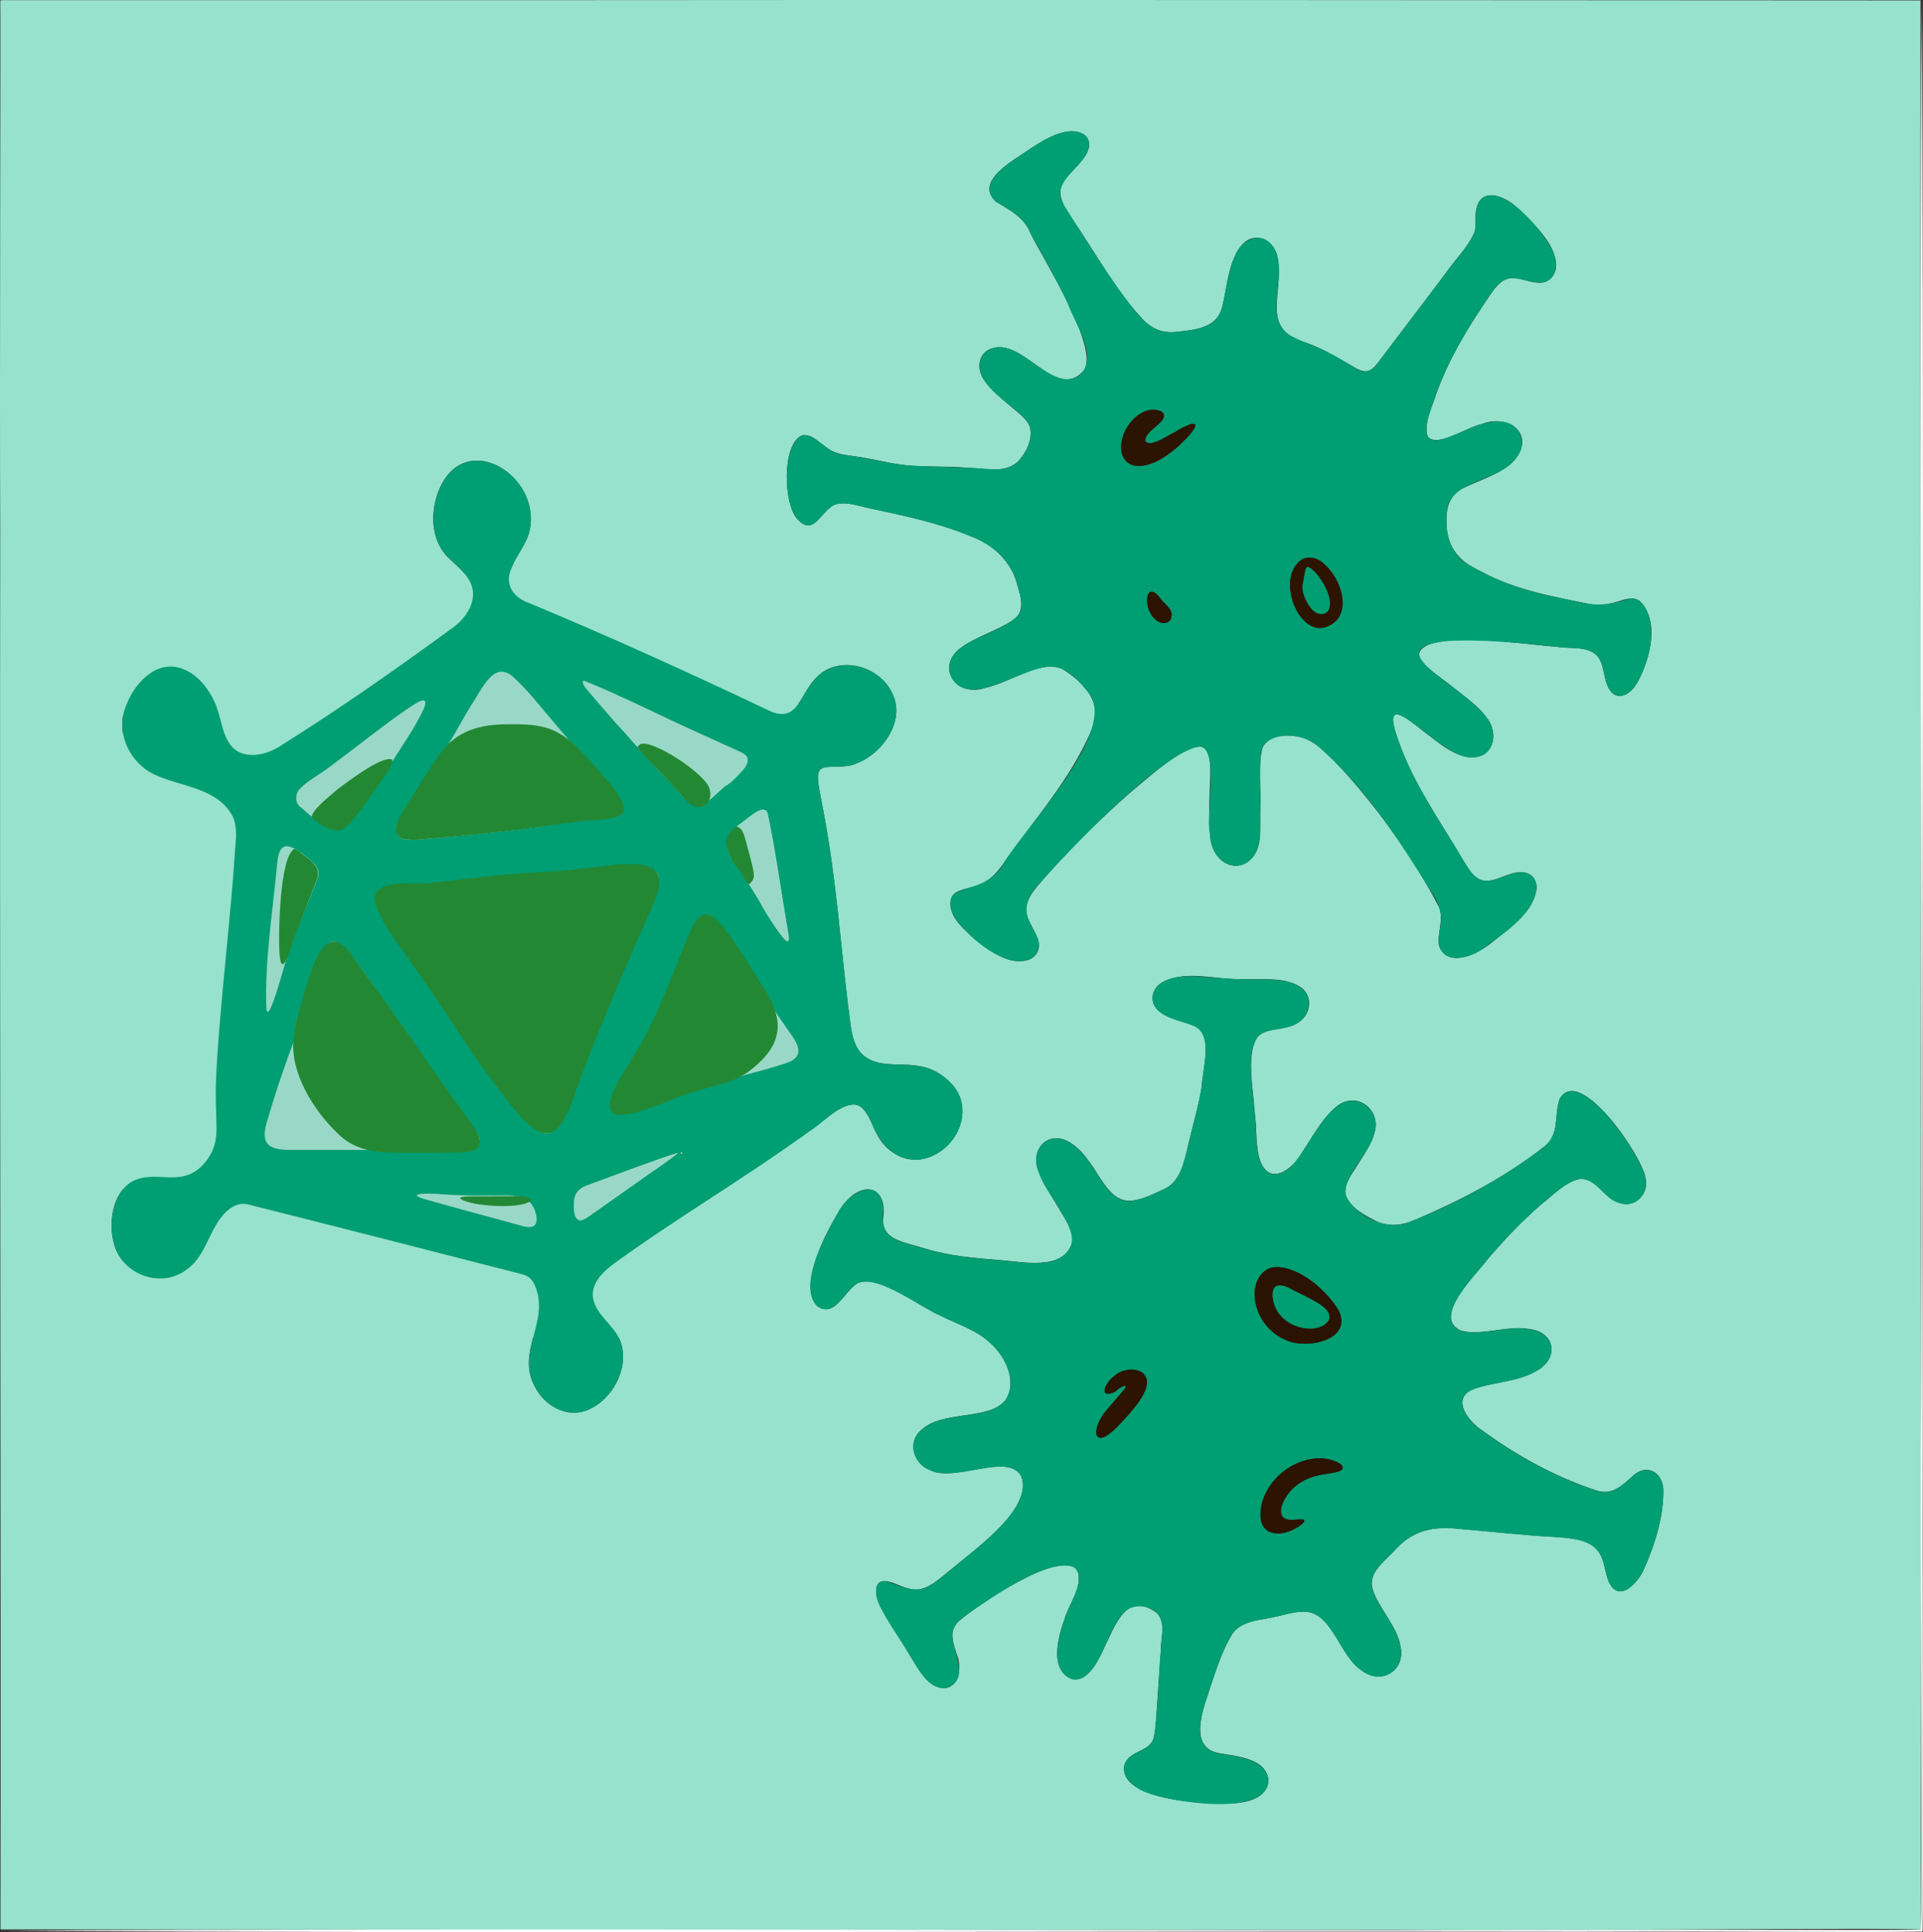 <?xml version="1.0" encoding="UTF-8"?>
<svg id="Layer_1" data-name="Layer 1" xmlns="http://www.w3.org/2000/svg" viewBox="0 0 46.501 46.726">
  <rect x="0" y="0" width="46.501" height="46.726" fill="#333333" stroke="none"/>
  <defs>
    <style>
      .cls-1 {
        fill: #009e73;
      }

      .cls-2 {
        fill: #2a1302;
      }

      .cls-3 {
        fill: #99d8c7;
      }

      .cls-4 {
        fill: #e9e4a2;
      }

      .cls-5 {
        fill: #2c1403;
      }

      .cls-6 {
        fill: #fefefe;
      }

      .cls-7 {
        fill: #238833;
      }

      .cls-8 {
        fill: #2d1402;
      }

      .cls-9 {
        fill: #97e2cd;
      }

      .cls-10 {
        fill: #2c1302;
      }
    </style>
  </defs>
  <rect class="cls-3" x="2.977" y="13.872" width="16.33" height="18.47"/>
  <g>
    <path class="cls-9" d="M46.441.01c-.006,9.168.016,23.725.006,33.831.004,3.755-.003,10.854,0,12.759-.002.049.011.064-.026.068-.325-.061-9.432.045-12.656,0-9.735.017-25.091-.005-33.753-.006.014-8.743-.023-24.1-.006-33.915C-.013,9.602.02.223.007.031.01-.009.027.009.075.004c1.892-.003,8.964.002,12.698,0,10.034-.011,24.573.001,33.669.006h0ZM38.619,15.857c.185.21.144.534.282.787.163.314.496.201.683-.122.332-.605.558-1.506.06-1.993-.185-.119-.386-.015-.587.037-.186.056-.372.081-.569.051-.919-.184-1.861-.346-2.699-.81-.549-.244-.835-.636-.81-1.252-.006-.32.118-.632.42-.759.41-.199.988-.359,1.269-.724.444-.627-.243-1.064-.852-.811-.301.048-1.094.597-1.296.286-.096-.32.12-.717.214-1.031.294-.81.693-1.48,1.162-2.179.183-.255.368-.645.725-.613.184.011.424.126.63.113.253-.007.408-.248.376-.484-.056-.486-.513-.928-.925-1.314-.264-.272-.853-.539-.992-.025-.061.214.003.404-.052.596-.17.391-.436.614-.768,1.091-.544.718-1.216,1.607-1.551,2.048-.079.099-.169.221-.298.231-.083.007-.164-.031-.241-.069-.317-.181-.791-.473-1.182-.611-1.175-.328-.57-1.154-.719-2.031-.04-.44-.539-.711-.862-.352-.333.387-.357.988-.471,1.457-.101.547-.622.597-1.09.65-.284.037-.556-.028-.773-.231-.725-.743-1.209-1.682-1.796-2.532-.181-.261-.391-.601-.171-.891.175-.287.852-.72.501-1.098-.364-.27-.953.081-1.298.308-.404.29-1.391.784-.859,1.295.323.199.674.366.833.754.286.601,1.701,2.802,1.289,3.339-.666.743-1.43-.777-2.198-.546-.353.087-.405.512-.201.774.215.323.634.612.898.854.093.086.184.188.212.312.052.282-.104.597-.297.798-.327.313-.835.157-1.243.151-.505-.045-.95-.008-1.437-.056-.421-.04-.842-.166-1.257-.217-.181-.026-.367-.043-.532-.119-.262-.1-.445-.421-.733-.396-.523.173-.473,1.71-.118,2.045.405.438.588-.308.945-.38.264-.057.572.064.838.114.802.174,1.618.341,2.39.665.557.204,1.004.623,1.141,1.217.099.293.169.646-.13.821-.346.239-.922.408-1.265.676-.605.475-.073,1.195.612.953.549-.103,1.329-.685,1.846-.466.537.329,1.047.86.705,1.524-.503,1.171-1.38,2.139-2.109,3.182-.151.22-.331.424-.583.518-.25.103-.558.11-.662.285-.18.418.275.796.577,1.06.407.306.816.615,1.272.476.172-.065.279-.229.243-.423-.057-.299-.363-.57-.29-.899.046-.224.227-.42.378-.6.712-.819,1.623-1.715,2.481-2.421,2.243-1.891,1.365-.105,1.599,1.473.073.453.511.765.896.492.38-.281.276-.788.294-1.266.025-.54-.063-1.028.057-1.491.164-.314.578-.327.936-.249.435.134.748.535,1.061.857.867.972,1.674,2.099,2.274,3.262.115.304-.059.64-.002.93.224.581.999.158,1.331-.128.42-.348.938-.686,1.024-1.24.022-.235-.129-.427-.392-.415-.296,0-.58.234-.868.204-.246-.028-.388-.289-.511-.491-.564-.957-1.222-1.874-1.585-2.938-.314-.871.063-.649.627-.18.35.258.712.601,1.154.625.54.015.676-.58.368-.961-.197-.272-.476-.466-.766-.698-.347-.289-.792-.533-.869-.817.06-.662,2.802-.219,3.337-.197.32.055.712-.027.96.205l.008.008ZM12.375,13.719c.119-.313.361-.561.433-.899.285-1.349-1.631-2.503-2.22-.9-.203.56-.131,1.192.25,1.564.173.17.376.319.496.534.281.45-.061.956-.452,1.207-1.349.988-2.726,1.95-4.145,2.839-.374.231-.943.32-1.203-.103-.186-.281-.19-.643-.352-.993-.146-.328-.414-.649-.728-.776-.602-.271-1.169.256-1.395.839-.286.659.052,1.4.672,1.699.626.295,1.534.317,1.894,1.014.138.305.058.665.044.993-.095,1.369-.255,2.731-.364,4.101-.036.447-.072.9-.086,1.347-.012.341.004.681.013,1.023.011.291-.034.567-.208.814-.57.803-1.239.208-1.86.565-.461.307-.549,1.027-.399,1.519.21.737,1.148,1.065,1.755.588.375-.264.501-.754.726-1.114.234-.379.522-.57.961-.404,1.291.329,5.287,1.347,6.409,1.636.173.049.263.127.335.322.321.833-.462,1.564-.026,2.384.241.489.785.786,1.285.579.583-.235,1.007-.993.803-1.619-.124-.428-.681-.698-.683-1.186.013-.318.276-.56.523-.743,1.537-1.113,3.204-2.09,4.736-3.207.318-.19.838-.794,1.208-.588.205.15.28.436.399.657.221.454.692.724,1.165.607.798-.202,1.27-1.262.571-1.882-.723-.689-1.535-.134-2.086-.64-.166-.163-.236-.414-.27-.649-.21-1.498-.302-3.038-.549-4.554-.06-.376-.129-.751-.203-1.124-.024-.169-.094-.438.002-.548.025-.03.061-.049.099-.059.16-.044.525.018.785-.1.654-.25,1.214-1.072.846-1.734-.328-.651-1.323-.901-1.842-.314-.376.401-.428,1.047-1.068.794-1.931-.916-3.898-1.813-5.874-2.633-.375-.131-.582-.464-.405-.845l.005-.013ZM30.438,25.049c.246-.223.748-.111,1.026-.375.268-.217.265-.655-.059-.83-.387-.218-.893-.149-1.326-.165-.657.031-1.392-.247-1.996.091-.264.173-.294.521-.014.716.211.16.524.21.767.308.531.185.245,1.024.226,1.473-.076.476-.218.953-.33,1.43-.098.412-.191.91-.618,1.076-.961.477-1.148.317-1.671-.534-.161-.231-.322-.457-.552-.598-.538-.348-1.015.164-.765.714.11.288.34.633.513.926.137.242.335.488.284.772-.202.695-1.215.458-1.773.419-.613-.049-1.167-.093-1.775-.274-.493-.162-1.078-.201-1.016-.759.094-.804-.549-.872-.969-.296-.34.491-1.128,1.944-.628,2.441.442.311.67-.405,1.001-.563.501-.19,1.483.585,1.982.796.405.206.866.34,1.2.658.363.319.664.921.376,1.375-.377.514-1.563.246-2.056.747-.329.287-.168.8.212.948.552.327,1.832-.422,2.207.131.352.775-1.126,1.804-1.644,2.247-.241.18-.48.437-.776.508-.272.069-.547-.133-.793-.186-.434-.081-.276.473-.137.697.197.359.417.664.627,1.019.175.279.341.62.624.797.519.274.733-.334.547-.759-.097-.308-.18-.544.03-.771.373-.345,2.514-1.824,2.898-1.24.125.409-.222.806-.325,1.194-.164.444-.352,1.217.187,1.423.915.152.878-2.492,2.066-1.584.214.251.078.586.083.899-.042.592-.095,1.389-.129,1.852-.013.137-.028.28-.108.387-.15.186-.45.213-.59.415-.401.826,1.418,1.02,1.971,1.031.48.025,1.364.083,1.461-.526-.038-.571-.786-.6-1.224-.685-.586-.123-.442-.765-.318-1.186.191-.555.365-1.217.68-1.715.202-.264.547-.304.854-.359.332-.055.642-.183.938-.154.617.069.796,1.06,1.302,1.401.468.391,1.101.033.955-.579-.071-.481-.628-1.035-.689-1.457-.035-.333.286-.578.51-.807.479-.555.983-.641,1.702-.555.737.059,1.472.149,2.21.185.411.036.938.045,1.124.472.096.199.109.502.218.68.256.414.665-.053.797-.334.27-.582.507-1.323.485-1.991-.046-.435-.428-.583-.73-.306-.272.246-.507.476-.877.36-1.001-.327-1.951-.852-2.793-1.471-.301-.202-.716-.721-.245-.959.422-.187,1.098-.19,1.535-.442.599-.289.527-.957-.134-1.037-.509-.092-1.177.176-1.653.038-.715-.326.393-1.37.659-1.736.437-.507.813-.903,1.29-1.317.287-.221.577-.544.936-.615.418-.019.594.516.989.591.365.105.681-.246.596-.603-.057-.502-1.588-2.767-2.075-1.927-.147.388.017.88-.396,1.174-.945.74-2.018,1.292-3.109,1.759-.298.129-.63.173-.927.033-.302-.154-.635-.33-.744-.636-.048-.26.115-.452.286-.727.165-.26.34-.52.407-.771.181-.583-.456-1.049-.941-.622-.335.286-.556.715-.805,1.084-.194.368-.738.824-.993.264-.148-.341-.097-.853-.158-1.248-.024-.488-.229-1.449.096-1.828l.008-.008Z"/>
    <path class="cls-6" d="M46.472.007c.057,8.897.009,24.019.024,33.946-.009,3.178.015,12.556-.007,12.761-1.569.025-3.98-.008-8.295.005-11.604-.019-27.353.044-38.184-.025,10.851-.07,26.571.006,38.186-.021,4.3-.008,6.68.011,8.247-.005.047-.273-.018-9.532.007-12.741.031-9.883-.049-25.078.022-33.919h0Z"/>
    <g>
      <path class="cls-1" d="M12.37,13.732c-.178.383.031.712.405.845,1.976.82,3.942,1.717,5.874,2.633.635.255.695-.396,1.068-.794.517-.585,1.516-.338,1.842.314.367.663-.192,1.483-.846,1.734-.259.118-.627.057-.785.1-.038.01-.075.029-.099.059-.096.11-.029.38-.002.548.074.372.143.748.203,1.124.247,1.516.339,3.056.549,4.554.034.235.105.486.271.649.557.508,1.357-.052,2.086.64.694.616.233,1.68-.572,1.882-.607.147-1.081-.301-1.285-.861-.09-.18-.183-.41-.396-.446-.405-.009-.757.426-1.091.632-1.532,1.117-3.199,2.094-4.736,3.207-.247.183-.51.425-.523.743.002.488.559.757.683,1.186.203.626-.22,1.384-.803,1.619-.5.206-1.043-.09-1.285-.579-.436-.82.347-1.551.026-2.384-.072-.195-.162-.273-.335-.322-1.257-.323-5.243-1.344-6.655-1.695-.309-.05-.563.216-.715.462-.225.36-.352.85-.726,1.114-.604.475-1.547.152-1.755-.588-.151-.491-.062-1.212.399-1.519.624-.358,1.285.239,1.86-.565.175-.247.22-.523.208-.814-.009-.341-.025-.682-.013-1.023.014-.447.05-.9.086-1.347.109-1.37.27-2.732.364-4.101.014-.328.094-.688-.044-.993-.361-.697-1.267-.719-1.894-1.014-.618-.298-.959-1.041-.672-1.699.229-.582.792-1.112,1.395-.839.314.127.581.447.728.776.162.351.167.712.352.993.261.423.829.333,1.203.103,1.419-.889,2.795-1.85,4.145-2.839.39-.25.733-.759.452-1.207-.12-.215-.323-.363-.496-.534-.38-.372-.453-1.003-.25-1.564.583-1.595,2.502-.462,2.22.9-.072.338-.314.586-.433.899l-.005.013ZM11.076,17.604c-.299.528-.648,1.024-.946,1.563-.129.241-.292.501-.434.723-.289.439.142.444.483.413.229-.02.461-.043.69-.062.987-.094,1.906-.192,2.872-.359.258-.032.522-.077.798-.102.16-.018.41-.036.507-.14.095-.129-.045-.251-.125-.366-.498-.596-.976-1.154-1.484-1.752-.338-.39-.671-.841-1.064-1.182-.448-.347-.715.328-.98.717-.107.176-.211.356-.311.533l-.008.013ZM15.372,18.022c.306.384.694.739,1.017,1.104.143.152.293.38.522.347.211-.045.369-.241.534-.377.239-.228.537-.489.614-.648.016-.034.026-.067.022-.098-.022-.112-.15-.147-.246-.198-.717-.325-2.779-1.261-3.496-1.586-.221-.099-.367-.142-.096.171.346.411.773.877,1.12,1.274l.01.011ZM9.551,18.317c.126-.195.25-.391.371-.59.189-.312.406-.676.353-.748-.081-.067-.291.106-.447.198-.619.412-1.323.974-1.855,1.37-.225.172-.499.311-.703.511-.26.251.029.497.229.659.199.154.445.389.694.346.257-.051.42-.366.61-.619.253-.368.502-.747.739-1.113l.009-.014ZM17.849,19.96c-.507.396-.199.757.079,1.154.182.258.362.558.544.86.065.098.689,1.193.596.62-.144-.791-.331-2.187-.512-2.944-.093-.23-.551.206-.694.299l-.013.011ZM7.039,20.488c-.286-.117-.321.23-.34.438-.108,1.139-.296,2.289-.259,3.436.026.506.402-.892.43-.977.208-.749.571-1.485.826-2.185.032-.143-.043-.266-.147-.362-.119-.113-.337-.281-.498-.346l-.011-.004ZM15.886,21.096c-.079-.105-.334-.129-.487-.134-.373-.011-.678.02-1.013.051-.471.053-.716.107-1.229.129-.292.008-.602.02-.885.053-.474.047-1.06.101-1.555.18-.353.05-.753.047-1.111.078-.205.013-.505.042-.496.284.008.272.238.551.389.795.613.881,1.244,1.771,1.82,2.686.369.565.802,1.114,1.207,1.653.176.221.427.556.709.538.277-.048.374-.378.479-.611.237-.628.478-1.329.738-1.944.371-.913.756-1.832,1.164-2.73.096-.22.195-.449.27-.673.045-.149.069-.256.006-.349l-.005-.007ZM18.943,24.748c-.556-.788-.982-1.581-1.567-2.346-.449-.642-.607.02-.787.427-.369.968-.773,1.937-1.301,2.84-.152.278-.329.58-.46.858-.16.336-.071.455.276.358.473-.101,1.117-.37,1.621-.541.345-.126.715-.18,1.046-.277.409-.121.906-.232,1.324-.387.456-.215.067-.593-.143-.919l-.009-.013ZM8.647,27.807c.733,0,1.481,0,2.218,0,.303-.015.564.041.721-.122.08-.135-.082-.33-.173-.463-.935-1.263-1.797-2.606-2.736-3.872-.307-.397-.673-.98-.932-.176-.258.568-.371,1.206-.558,1.788-.259.68-.498,1.371-.702,2.069-.2.585-.056.793.559.776.531,0,1.065,0,1.587,0h.016ZM16.469,27.863c-.011.07.052.034.005-.001h-.005ZM16.39,27.882c-.578.18-1.659.59-2.221.798-.168.067-.277.186-.287.375-.004.137-.026.46.163.458.052-.007.108-.04.159-.072.249-.17.703-.495,1.134-.798.279-.207.922-.629,1.053-.759h0ZM11.064,28.903c-.112-.001-1.428-.104-.812.093.51.144,1.79.492,2.364.649.367.116.431-.107.293-.433-.169-.339-.543-.301-.901-.301-.314.002-.624.004-.928-.008h-.016Z"/>
      <path class="cls-7" d="M15.891,21.103c.186.366-.199.94-.329,1.301-.322.712-.628,1.44-.927,2.162-.246.582-.472,1.177-.694,1.774-.176.493-.443,1.437-1.087.916-.175-.139-.374-.368-.513-.546-.457-.591-.903-1.198-1.308-1.828-.397-.617-.821-1.223-1.244-1.821-.197-.288-.423-.583-.579-.892-.071-.145-.165-.367-.147-.483.096-.454.995-.273,1.351-.335.734-.076,1.473-.184,2.211-.23.502-.031,1.01-.057,1.498-.12.44-.026,1.486-.276,1.768.102h0Z"/>
      <path class="cls-7" d="M7.09,25.268c.019-.471.187-.95.315-1.41.128-.348.286-1.044.659-1.086.303.004.497.435.677.66.877,1.183,1.693,2.421,2.562,3.61.091.13.247.337.289.48.118.392-.47.353-.744.354-.3.004-.598.002-.897.002-.596.003-1.218.023-1.683-.372-.601-.533-1.179-1.408-1.179-2.222v-.015Z"/>
      <path class="cls-7" d="M13.412,17.678c.45.213.773.645,1.111,1.005.178.234.848.891.43,1.055-.314.123-.608.069-.939.125-.205.027-.616.085-.82.113-.938.132-1.715.214-2.656.294-.229.014-.588.079-.806.013-.357-.132-.009-.624.115-.834.256-.398.487-.79.758-1.167.412-.619,1.004-.772,1.733-.766.357-.003.73.006,1.061.155l.014.006Z"/>
      <path class="cls-7" d="M18.074,25.935c-.361.247-.803.319-1.235.455-.663.149-2.798,1.36-1.869-.263.184-.344.453-.722.631-1.068.382-.729.669-1.502.976-2.261.078-.186.168-.435.3-.581.228-.268.519.061.668.277.321.431.595.876.875,1.325.589.869.522,1.468-.333,2.109l-.013.009Z"/>
      <path class="cls-3" d="M15.443,17.961c-.416-.242-.717-.686-1.036-1.049-.071-.097-.391-.424-.292-.451.866.327,2.923,1.367,3.742,1.727.442.173.12.422-.09.648-.48.476-.734.136-1.173-.213-.346-.27-.776-.443-1.137-.653l-.014-.008Z"/>
      <path class="cls-3" d="M7.504,19.603c-.168.002-.356-.121-.336-.305.042-.286.575-.526.818-.735.572-.44,1.444-1.156,2.026-1.525.105-.065.337-.207.252.037-.171.388-.411.832-.716,1.143-.27.271-.639.433-.957.668-.211.151-.412.321-.608.489-.135.116-.297.226-.467.227h-.012Z"/>
      <path class="cls-3" d="M17.986,19.987c.058-.188.284-.381.446-.409.104-.009.127.097.149.19.125.752.399,2.243.488,2.932-.004.165-.148-.043-.206-.115-.191-.263-.388-.556-.527-.855-.135-.296-.177-.554-.251-.888-.054-.273-.187-.565-.104-.841l.005-.014Z"/>
      <path class="cls-7" d="M7.22,20.583q.091.069.175.133c.196.153.331.28.287.497-.202.561-.45,1.118-.655,1.73-.07.198-.221.641-.265.158-.039-.417-.006-2.399.36-2.574l.098.057Z"/>
      <path class="cls-7" d="M9.478,18.37c.044.108-.094.263-.154.368-.249.36-.515.743-.766,1.065-.093.112-.184.216-.321.271-.218.082-.677-.238-.696-.324.008-.159.388-.462.647-.683.237-.176,1.046-.788,1.286-.701l.004.004Z"/>
      <path class="cls-3" d="M16.391,27.883c-.138.135-.77.549-1.053.759-.431.303-.885.628-1.134.798-.05.032-.107.066-.159.072-.189.002-.167-.322-.163-.458.01-.189.119-.308.287-.375.56-.207,1.645-.618,2.221-.798h0Z"/>
      <path class="cls-7" d="M15.483,17.998c.299-.129,1.604.739,1.674,1.081.072.191-.039.433-.251.44-.146.008-.268-.104-.398-.257-.106-.125-.259-.281-.382-.418-.17-.19-.643-.637-.715-.784l.071-.06Z"/>
      <path class="cls-3" d="M11.065,28.955c.299.07.615.173.938.186.306.027.659-.083.877.148.095.105.116.254.062.327-.057.08-.193.052-.293.029-.631-.179-1.865-.487-2.525-.7-.141-.069.11-.073.176-.075.237-.008.514.024.749.082l.015.004Z"/>
      <path class="cls-7" d="M17.898,20.034c.061.057.09.131.133.287.039.141.084.313.121.452.038.15.073.275.079.414-.002.062-.066.191-.127.191-.024,0-.222-.327-.333-.468-.1-.151-.204-.36-.208-.548-.001-.151.148-.313.254-.377l.08.049Z"/>
      <path class="cls-7" d="M11.125,28.973c.057-.049.194-.033.278-.039.349,0,.711-.005,1.064-.005.103.002.227.009.318.039.042.015.064.033.061.052-.157.242-1.542.158-1.723-.044v-.003Z"/>
      <path class="cls-4" d="M16.473,27.862c.047.035-.015.071-.005.001h.005Z"/>
    </g>
    <g>
      <g>
        <path class="cls-1" d="M30.43,25.057c-.326.382-.119,1.345-.096,1.828.061.395.009.907.158,1.248.168.399.566.288.794.008.353-.425.583-.997,1.004-1.356.473-.424,1.129.039.941.622-.082.472-.811,1.079-.681,1.537.267.462.942.813,1.461.634,1.112-.424,2.171-.997,3.144-1.7.622-.403.387-.752.56-1.303.494-.843,2.016,1.433,2.075,1.927.082.358-.228.706-.596.603-.394-.076-.57-.611-.989-.591-.359.071-.649.394-.936.615-.477.414-.853.81-1.29,1.317-.257.355-1.378,1.414-.659,1.736.476.137,1.144-.131,1.654-.038.651.079.742.744.134,1.037-.436.251-1.113.255-1.535.442-.472.237-.055.756.245.959.843.619,1.792,1.144,2.793,1.471.368.115.607-.114.877-.36.298-.278.688-.128.73.306.024.669-.216,1.408-.485,1.991-.13.282-.543.748-.797.334-.109-.178-.122-.481-.218-.68-.187-.427-.714-.436-1.124-.472-.738-.036-1.473-.126-2.21-.185-.725-.087-1.22,0-1.702.555-.224.229-.546.473-.51.807.062.421.618.975.689,1.457.144.607-.484.975-.956.579-.504-.339-.685-1.333-1.302-1.401-.296-.028-.607.099-.938.154-.307.056-.652.096-.854.36-.315.498-.49,1.159-.68,1.715-.124.421-.267,1.064.318,1.186.437.088,1.186.114,1.224.685-.061.883-2.44.48-2.951.266-.295-.101-.714-.449-.481-.772.167-.242.572-.237.656-.548.104-.594.106-1.389.172-2.107-.006-.311.131-.649-.083-.899-.173-.19-.545-.254-.777-.056-.324.323-.471.899-.723,1.292-.15.24-.344.405-.567.349-.539-.206-.349-.981-.187-1.422.078-.348.589-1.003.234-1.289-.628-.233-2.012.758-2.552,1.125-.153.108-.325.232-.372.416-.095.411.486,1.148-.148,1.383-.47.065-.716-.523-.937-.856-.236-.407-.516-.759-.706-1.187-.106-.226-.124-.606.216-.529.825.336.901.224,1.569-.322.531-.452,1.794-1.33,1.693-2.108-.038-.246-.257-.35-.497-.351-.546-.004-1.284.304-1.759.08-.377-.149-.545-.659-.212-.948.494-.502,1.676-.232,2.056-.747.287-.455-.012-1.056-.376-1.375-.334-.318-.795-.451-1.2-.658-.513-.217-1.47-.982-1.982-.796-.336.157-.558.875-1.001.563-.482-.502.219-1.744.5-2.256.248-.502,1.049-.935,1.099-.082-.092.755.348.74,1.013.951.608.181,1.162.225,1.775.274.541.036,1.452.257,1.744-.324.207-.466-.629-1.3-.767-1.792-.247-.545.223-1.066.765-.714.23.141.391.366.552.598.53.861.71,1.006,1.671.533.427-.166.521-.664.618-1.076.112-.478.255-.954.33-1.43.019-.456.306-1.284-.226-1.473-.243-.097-.556-.148-.767-.308-.279-.194-.25-.544.014-.716.256-.17.604-.175.906-.158.417.029.825.072,1.247.069.383.006.832-.031,1.169.164.377.206.303.73-.052.907-.285.176-.699.096-.915.298l-.008.008ZM32.384,31.716c-.276-.483-.94-1.076-1.531-1.073-.306.011-.494.295-.51.583-.041.494.292.997.753,1.183.466.225,1.583.026,1.293-.68l-.006-.013ZM26.87,33.851c.004.253-.626,1.24-.042.816.353-.319.877-.858.905-1.219.022-.286-.306-.29-.542-.214-.311.071-.038.015-.065.317l-.256.299ZM32.459,35.532c.068-.149-.306-.246-.433-.258-.705-.067-1.443.509-1.538,1.222-.084.579.371.725.826.474.072-.042.268-.148.22-.214-.065-.026-.132-.004-.216-.004-.564.073-.331-.52-.014-.791.197-.174.45-.27.71-.307.14-.027.356-.037.441-.118l.004-.005Z"/>
        <path class="cls-2" d="M32.39,31.729c.29.707-.827.905-1.293.68-.46-.186-.794-.689-.753-1.183.016-.287.203-.571.51-.583.59-.003,1.255.589,1.531,1.073l.006.013ZM32.091,31.696c-.131-.163-.445-.304-.667-.418-.178-.073-.393-.256-.579-.164-.109.077-.087.366.028.571.152.267.452.429.754.444.247.033.665-.134.471-.423l-.007-.009Z"/>
        <path class="cls-10" d="M32.455,35.537c-.086.081-.301.091-.441.118-.259.037-.512.133-.71.307-.214.185-.442.578-.271.739.116.092.311.041.442.044.197.007-.08.185-.161.225-.305.177-.783.191-.827-.247-.073-.805.767-1.525,1.539-1.449.128.012.5.111.433.258l-.004.005Z"/>
        <path class="cls-10" d="M26.722,33.68c-.075-.174.267-.506.477-.536.22-.066.514,0,.535.257.03.299-.342.712-.666,1.057-.098.103-.217.218-.336.28-.174.095-.255-.005-.215-.194.043-.206.211-.415.34-.588.088-.124.23-.305.174-.315-.05.008-.239.119-.306.044l-.003-.005Z"/>
        <path class="cls-1" d="M26.662,34.186c.016-.066.007-.17.035-.233.036-.053.217-.232.309-.328.111-.096.234-.138.211-.082-.038.079-.104.137-.162.21-.093.109-.217.255-.302.354-.061.071-.091.101-.091.082v-.004Z"/>
        <path class="cls-1" d="M32.097,31.705c.193.289-.224.455-.471.423-.303-.015-.602-.177-.754-.444-.115-.204-.136-.493-.028-.571.186-.092.401.091.579.164.222.114.536.255.667.418l.007.009Z"/>
      </g>
      <g>
        <path class="cls-1" d="M38.612,15.849c-.248-.232-.641-.151-.96-.205-.869-.091-1.768-.19-2.651-.142-1.284.128-.486.652.183,1.156.29.232.568.426.766.698.304.377.177.979-.368.961-.765.067-2.522-2.282-1.658-.122.374.935.959,1.753,1.463,2.614.124.203.264.462.511.491.288.03.573-.204.868-.204.262-.013.415.18.391.415-.12.656-.815,1.071-1.327,1.452-.293.217-.9.352-1.028-.083-.054-.226.061-.463.041-.712-.01-.168-.062-.315-.148-.465-.817-1.313-1.677-2.68-2.858-3.684-.346-.272-.94-.323-1.243-.039-.101.117-.11.284-.117.437-.012.493.014,1.312-.013,1.827-.083,1.009-1.183.869-1.211-.103-.099-.424.224-1.949-.208-2.086-.821.02-3.243,2.552-3.84,3.239-.984.969.3,1.245-.206,1.846-.563.433-1.722-.539-1.97-1.067-.291-.81.767-.336,1.241-1.196.519-.865,2.68-3.093,2.103-4.054-.775-1.042-1.118-.715-2.152-.317-.329.133-.811.282-1.079.045-.28-.235-.24-.638.074-.868.397-.322,1.057-.439,1.403-.804.152-.186.057-.468-.007-.693-.136-.594-.585-1.013-1.141-1.217-.772-.324-1.588-.491-2.39-.665-.267-.051-.575-.171-.838-.114-.36.074-.539.818-.945.38-.365-.364-.392-1.826.101-2.041.329-.054.613.452,1.002.468.512.061,1.022.199,1.538.259.682.038,1.38.039,2.075.095.223.007.448-.028.605-.191.249-.261.463-.748.154-1.041-.345-.39-1.405-.917-.991-1.559.777-.704,1.625,1.113,2.374.471.378-.49-.17-1.208-.342-1.705-.267-.582-.599-1.134-.899-1.697-.154-.382-.514-.56-.833-.754-.537-.508.459-1.005.859-1.295.343-.23.934-.579,1.298-.308.135.099.116.32.019.476-.231.397-.84.691-.533,1.209.444.714.902,1.43,1.385,2.119.325.423.685,1.03,1.297.953.325-.034.675-.058.927-.242.263-.207.258-.614.336-.943.048-.222.102-.452.193-.656.138-.402.667-.633.931-.208.399.618-.283,1.677.378,2.116.292.173.643.262.943.427.254.125.505.294.685.389.214.144.409.038.538-.163.335-.441,1.007-1.33,1.551-2.048.333-.477.596-.698.768-1.091.072-.267-.067-.664.228-.847.563-.292,1.639,1.058,1.721,1.475.081.264-.049.59-.356.6-.524-.029-.801-.335-1.171.23-.606.869-1.136,1.755-1.464,2.784-.136.393-.301.995.382.731.442-.153.937-.472,1.405-.372.397.079.525.566.264.861-.399.582-1.558.521-1.665,1.24-.096.533.066,1.142.584,1.383.632.375,1.334.609,2.045.747.773.157.979.289,1.771.037.246-.044.404.189.465.402.151.475.006,1.149-.282,1.643-.188.322-.518.437-.683.122-.139-.253-.097-.577-.282-.787l-.008-.008ZM28.13,10.125c.073-.148-.091-.231-.298-.215-.439.055-.824.645-.697,1.076.155.458.724.273,1.023.062.517-.321,1.27-1.213.215-.579-.173.087-.546.349-.67.207-.021-.045.001-.098.027-.139.082-.138.33-.286.395-.404l.004-.008ZM31.399,13.598c-.57.537.158,2.134.927,1.4.321-.388.049-1.081-.351-1.399-.168-.137-.409-.164-.566-.011l-.01.009ZM28.081,14.503c-.387-.563-.479.245-.109.504.112.092.313.091.351-.072.056-.181-.13-.304-.233-.421l-.009-.011Z"/>
        <path class="cls-5" d="M28.125,10.133c-.066.118-.313.266-.395.404-.026.041-.048.095-.027.139.124.142.496-.12.67-.207,1.054-.634.303.257-.215.579-.298.211-.868.396-1.023-.062-.127-.431.257-1.021.697-1.076.207-.016.371.068.298.215l-.004.008Z"/>
        <path class="cls-8" d="M31.408,13.589c.157-.153.398-.126.566.011.4.318.672,1.011.351,1.399-.769.734-1.497-.864-.927-1.4l.01-.009ZM31.506,14.105c-.049.187.069.457.202.612.119.16.376.205.438-.015.085-.262-.203-.75-.417-.929-.041-.036-.125-.092-.147-.033-.04.108-.046.237-.074.353l-.002.012Z"/>
        <path class="cls-10" d="M28.09,14.514c.103.117.29.24.233.421-.039.163-.239.164-.351.072-.37-.259-.278-1.066.109-.504l.009.011Z"/>
        <path class="cls-1" d="M31.509,14.092c.028-.116.033-.245.074-.353.022-.06.106-.004.147.033.214.179.501.667.417.929-.062.22-.319.175-.438.015-.133-.155-.251-.425-.202-.612l.002-.012Z"/>
      </g>
    </g>
  </g>
</svg>